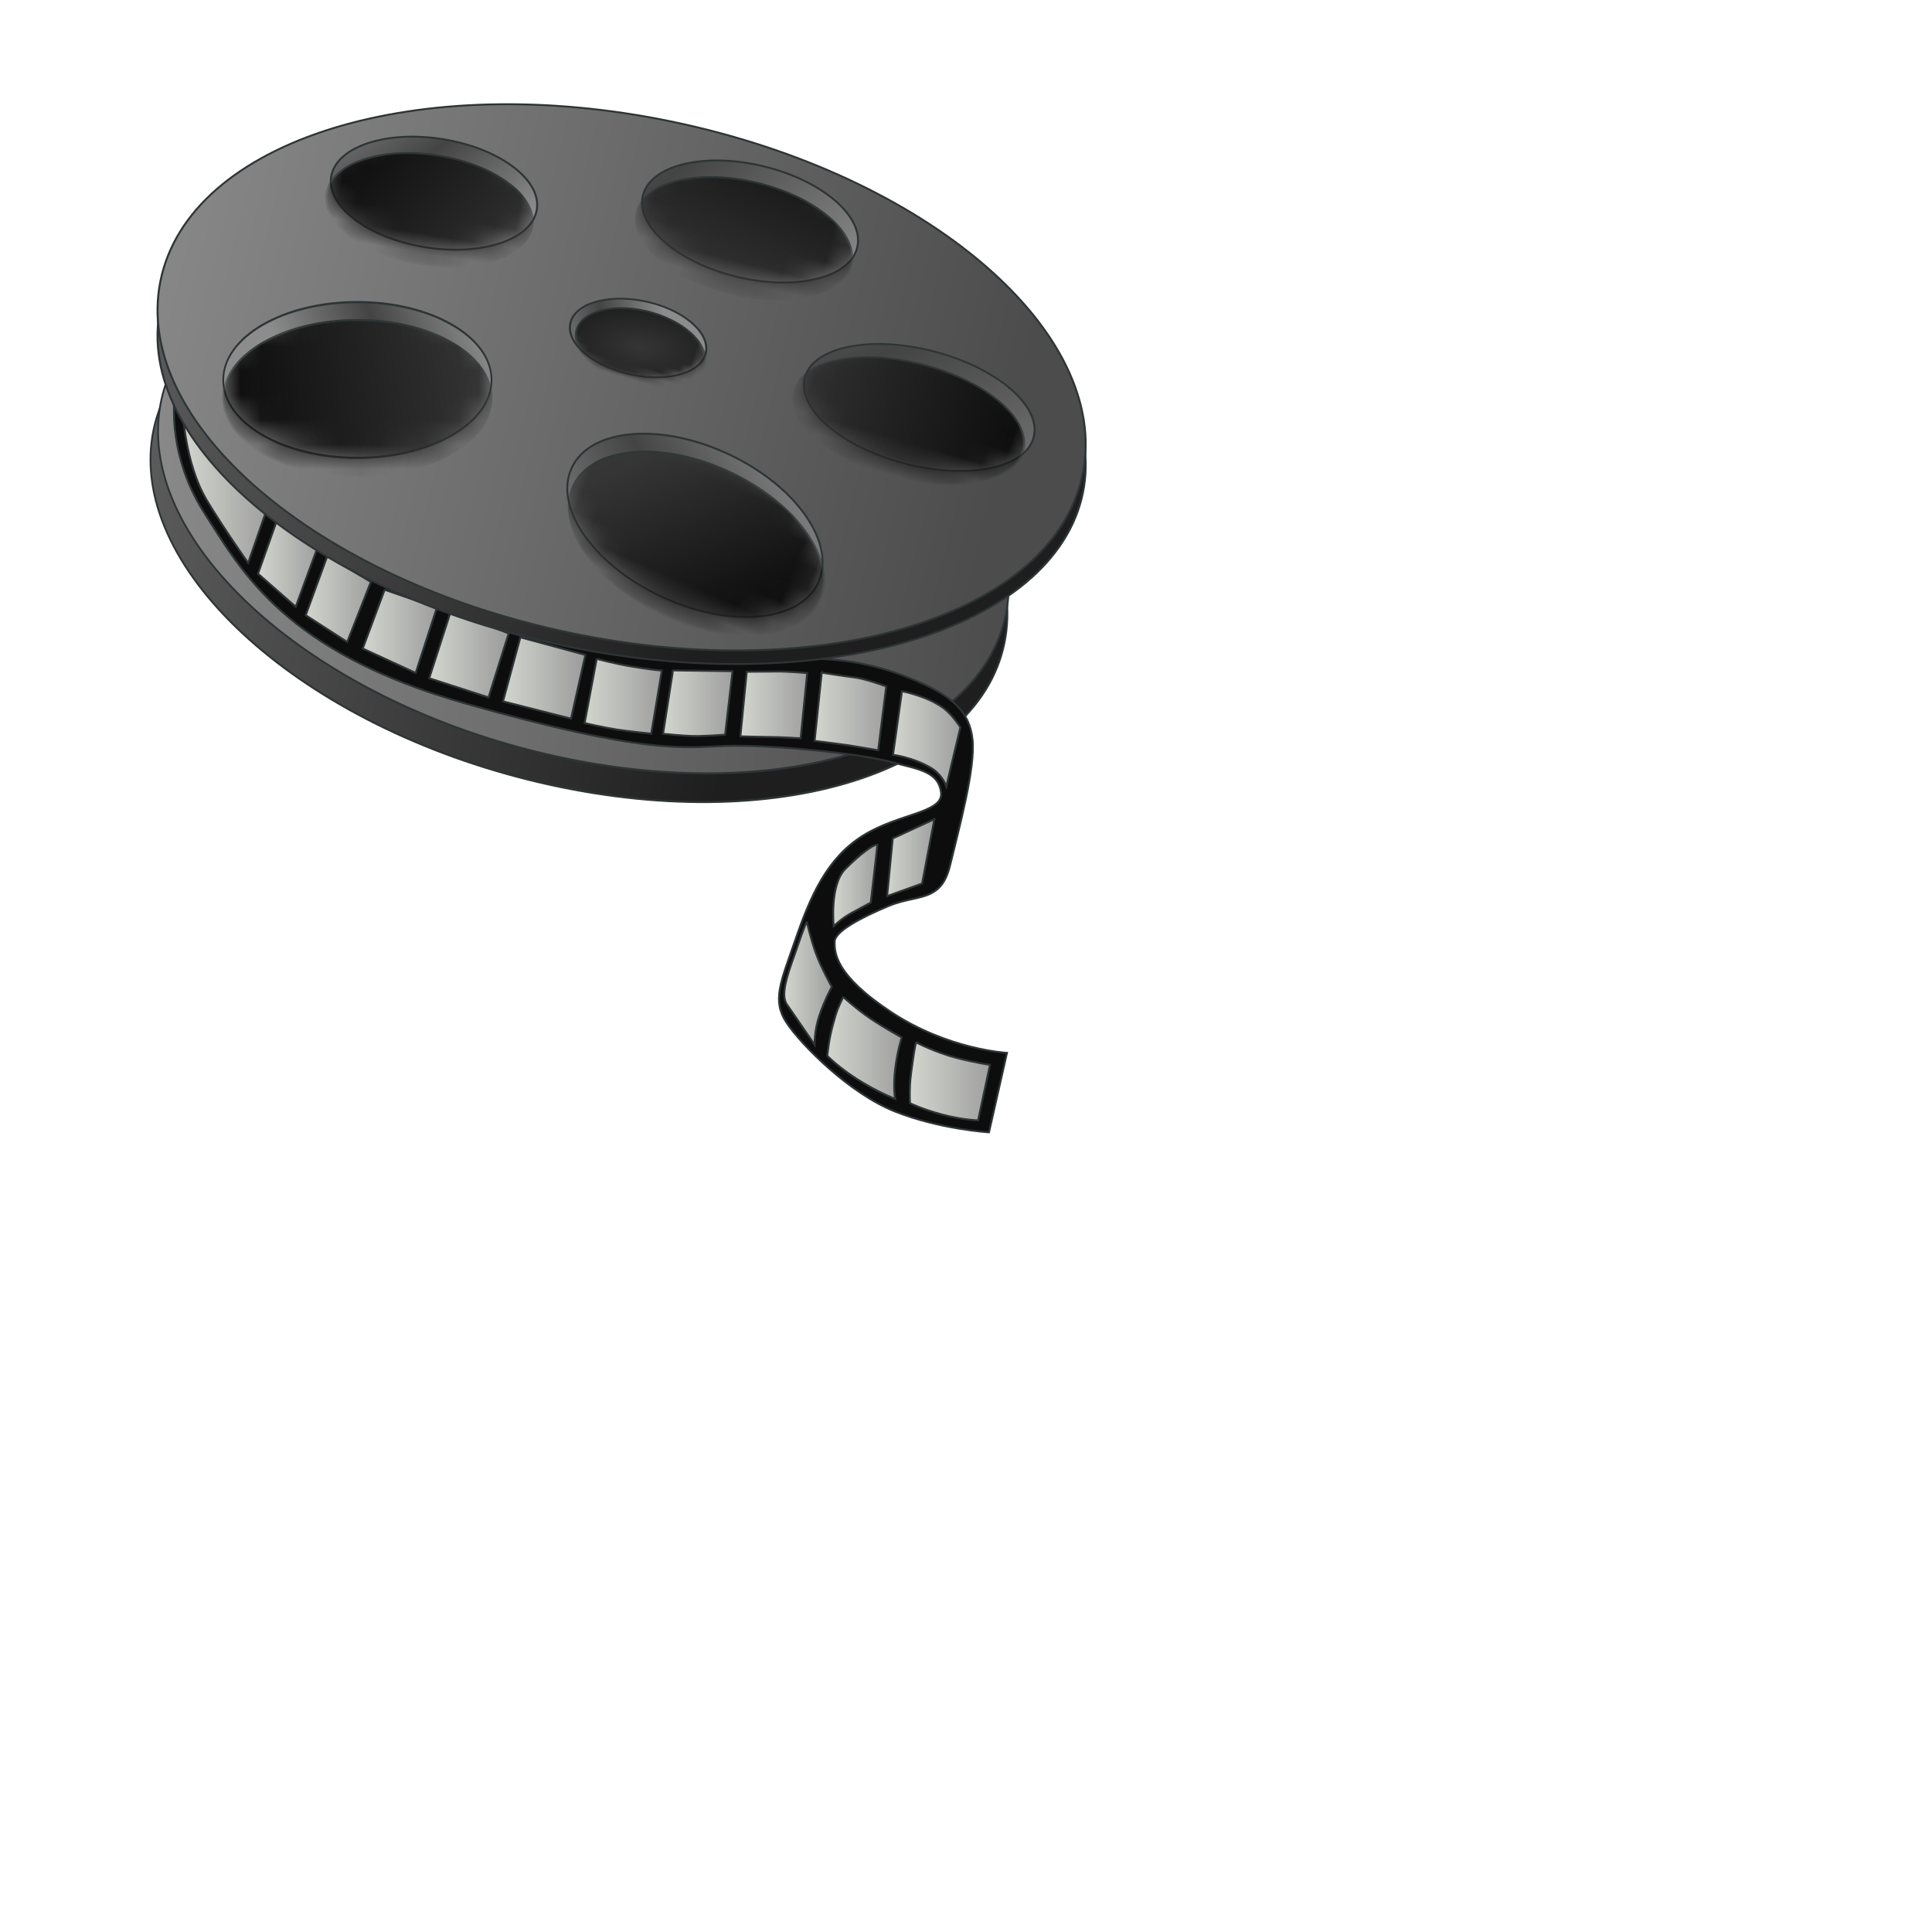 <?xml version="1.0" encoding="UTF-8"?>
<svg viewBox="0 0 100 100" xmlns="http://www.w3.org/2000/svg" xmlns:xlink="http://www.w3.org/1999/xlink">
 <defs>
  <linearGradient id="b">
   <stop stop-color="#0d0d0d" offset="0"/>
   <stop stop-color="#353535" offset="1"/>
  </linearGradient>
  <linearGradient id="c">
   <stop stop-color="#8c8c8c" offset="0"/>
   <stop stop-color="#444" offset=".5"/>
   <stop stop-color="#8c8c8c" offset="1"/>
  </linearGradient>
  <linearGradient id="a">
   <stop stop-color="#d3d7cf" offset="0"/>
   <stop stop-color="#9f9f9f" offset="1"/>
  </linearGradient>
  <linearGradient id="e" x1="6.764" x2="38.928" y1="35.879" y2="38.692" gradientUnits="userSpaceOnUse">
   <stop stop-color="#5b5b5b" offset="0"/>
   <stop stop-color="#1e1e1e" offset="1"/>
  </linearGradient>
  <linearGradient id="d" x1="6.764" x2="52.271" gradientUnits="userSpaceOnUse">
   <stop stop-color="#898989" offset="0"/>
   <stop stop-color="#4c4c4c" offset="1"/>
  </linearGradient>
  <linearGradient id="s" x1="54.312" x2="32.75" y1="33.426" y2="12.374" gradientUnits="userSpaceOnUse">
   <stop stop-color="#8c8c8c" offset="0"/>
   <stop stop-color="#444" offset=".485"/>
   <stop stop-color="#8c8c8c" offset="1"/>
  </linearGradient>
  <linearGradient id="am" x1="9.247" x2="13.792" gradientUnits="userSpaceOnUse" xlink:href="#a"/>
  <linearGradient id="al" x1="13.147" x2="16.348" gradientUnits="userSpaceOnUse" xlink:href="#a"/>
  <linearGradient id="ak" x1="15.615" x2="19.112" gradientUnits="userSpaceOnUse" xlink:href="#a"/>
  <linearGradient id="aj" x1="18.567" x2="22.404" gradientUnits="userSpaceOnUse" xlink:href="#a"/>
  <linearGradient id="ai" x1="22.01" x2="25.87" gradientUnits="userSpaceOnUse" xlink:href="#a"/>
  <linearGradient id="ah" x1="25.829" x2="29.903" gradientUnits="userSpaceOnUse" xlink:href="#a"/>
  <linearGradient id="ag" x1="30.053" x2="34.049" gradientUnits="userSpaceOnUse" xlink:href="#a"/>
  <linearGradient id="af" x1="34.112" x2="37.834" gradientUnits="userSpaceOnUse" xlink:href="#a"/>
  <linearGradient id="ae" x1="38.116" x2="41.697" gradientUnits="userSpaceOnUse" xlink:href="#a"/>
  <linearGradient id="ad" x1="41.956" x2="45.787" gradientUnits="userSpaceOnUse" xlink:href="#a"/>
  <linearGradient id="ac" x1="46.015" x2="49.627" gradientUnits="userSpaceOnUse" xlink:href="#a"/>
  <linearGradient id="ab" x1="45.708" x2="48.279" gradientUnits="userSpaceOnUse" xlink:href="#a"/>
  <linearGradient id="aa" x1="42.917" x2="45.333" gradientUnits="userSpaceOnUse" xlink:href="#a"/>
  <linearGradient id="z" x1="40.386" x2="42.972" gradientUnits="userSpaceOnUse" xlink:href="#a"/>
  <linearGradient id="y" x1="42.614" x2="46.593" gradientUnits="userSpaceOnUse" xlink:href="#a"/>
  <linearGradient id="x" x1="46.879" x2="51.159" gradientUnits="userSpaceOnUse" xlink:href="#a"/>
  <linearGradient id="w" x1="16.508" x2="24.876" y1="26.327" y2="21.984" gradientUnits="userSpaceOnUse" xlink:href="#c"/>
  <linearGradient id="v" x1="12.201" x2="25.119" y1="25.02" y2="22.267" gradientUnits="userSpaceOnUse" xlink:href="#b"/>
  <linearGradient id="u" x1="29.119" x2="37.785" y1="35.542" y2="23.952" gradientUnits="userSpaceOnUse" xlink:href="#c"/>
  <linearGradient id="t" x1="38.691" x2="32.653" y1="33.205" y2="27.042" gradientUnits="userSpaceOnUse" xlink:href="#b"/>
  <linearGradient id="r" x1="52.945" x2="40.339" y1="23.901" y2="24.599" gradientUnits="userSpaceOnUse" xlink:href="#b"/>
  <linearGradient id="q" x1="25.021" x2="37.785" y1="29.825" y2="23.952" gradientUnits="userSpaceOnUse" xlink:href="#c"/>
  <linearGradient id="p" x1="23.511" x2="15.942" y1="17.858" y2="10.244" gradientUnits="userSpaceOnUse" xlink:href="#c"/>
  <linearGradient id="o" x1="17.429" x2="26.528" y1="12.223" y2="17.846" gradientUnits="userSpaceOnUse" xlink:href="#b"/>
  <linearGradient id="n" x1="42.769" x2="26.004" y1="20.482" y2="9.282" gradientUnits="userSpaceOnUse" xlink:href="#c"/>
  <linearGradient id="m" x1="39.755" x2="37.731" y1="8.709" y2="18.28" gradientUnits="userSpaceOnUse" xlink:href="#b"/>
  <mask id="l" maskUnits="userSpaceOnUse">
   <path transform="translate(.081,-.879)" d="m27.307 14.235a5.236 2.832 0 1 1 -10.473 0 5.236 2.832 0 1 1 10.473 0z" fill="#fff" stroke="#2e3436" stroke-linecap="round" stroke-linejoin="round" stroke-width=".1"/>
  </mask>
  <mask id="k" maskUnits="userSpaceOnUse">
   <path transform="translate(0,-.726)" d="m25.135 23.622a6.749 3.142 0 1 1 -13.498 0 6.749 3.142 0 1 1 13.498 0z" fill="#fff" stroke="#2e3436" stroke-linecap="round" stroke-linejoin="round" stroke-width=".1"/>
  </mask>
  <mask id="j" maskUnits="userSpaceOnUse">
   <path transform="translate(-.383,-.743)" d="m42.279 30.604a6.671 3.685 0 1 1 -13.343 0 6.671 3.685 0 1 1 13.343 0z" fill="#fff" stroke="#2e3436" stroke-linecap="round" stroke-linejoin="round" stroke-width=".1"/>
  </mask>
  <mask id="i" maskUnits="userSpaceOnUse">
   <path transform="translate(.095,-.869)" d="m44.761 15.321a5.469 2.832 0 1 1 -10.938 0 5.469 2.832 0 1 1 10.938 0z" fill="#fff" stroke="#2e3436" stroke-linecap="round" stroke-linejoin="round" stroke-width=".1"/>
  </mask>
  <mask id="h" maskUnits="userSpaceOnUse">
   <path transform="translate(.251,-.859)" d="m53.217 24.398a5.741 3.142 0 1 1 -11.481 0 5.741 3.142 0 1 1 11.481 0z" fill="#fff" stroke="#2e3436" stroke-linecap="round" stroke-linejoin="round" stroke-width=".1"/>
  </mask>
  <mask id="g" maskUnits="userSpaceOnUse">
   <path transform="matrix(1.045 -.041 .001 1.027 -2.14 -.378)" d="m41.038 22.07a7.835 4.848 0 1 1 -15.67 0 7.835 4.848 0 1 1 15.67 0z" fill="#fff" stroke="#2e3436" stroke-linecap="round" stroke-linejoin="round" stroke-width=".097"/>
  </mask>
  <radialGradient id="f" cx="33.202" cy="22.07" r="7.956" gradientTransform="matrix(2.058 -.173 -.088 1.222 -33.189 .838)" gradientUnits="userSpaceOnUse">
   <stop stop-color="#353535" offset="0"/>
   <stop stop-color="#0d0d0d" offset="1"/>
  </radialGradient>
 </defs>
 <g transform="translate(.145 -992.9)" stroke="#2e3436">
  <path transform="matrix(.975 .215 -.131 1.107 5.743 974.61)" d="m52.208 35.879c0 6.405-10.159 11.598-22.691 11.598s-22.691-5.192-22.691-11.598 10.159-11.598 22.691-11.598 22.691 5.192 22.691 11.598z" fill="url(#e)" stroke-linecap="round" stroke-linejoin="round" stroke-width=".095"/>
  <path transform="matrix(.968 .215 -.13 1.107 6.144 973.13)" d="m52.208 35.879c0 6.405-10.159 11.598-22.691 11.598s-22.691-5.192-22.691-11.598 10.159-11.598 22.691-11.598 22.691 5.192 22.691 11.598z" fill="url(#d)" stroke-linecap="round" stroke-linejoin="round" stroke-width=".095"/>
  <path transform="translate(0 988.36)" d="m8.921 24.747s-0.543 3.103 1.474 6.284 4.267 7.292 13.576 9.93 11.249 2.274 13.421 2.188c2.051-0.081 6.801 0.347 8.611 0.837 1.363 0.37 2.405 0.465 2.56 1.552s-2.172 1.086-4.034 2.25-2.715 3.103-3.491 5.353-1.241 3.181-0.465 4.344 3.258 3.646 5.585 4.577 4.887 1.086 4.887 1.086l0.931-4.112s-3.026-0.155-5.973-2.095-2.948-3.103-2.948-3.646 1.319-1.241 2.793-1.862 2.715-0.155 3.181-2.095 1.319-5.042 1.164-6.516-1.086-2.25-2.87-3.025-3.568-1.164-5.585-1.164-9.154 0.543-14.817-1.319-13.343-6.904-14.972-8.766-2.453-2.802-3.025-3.801z" fill="#0d0d0d" stroke-width=".1"/>
  <path transform="translate(0 988.36)" d="m9.309 25.792s0.113 2.715 1.231 4.609c0.799 1.352 2.159 3.278 2.159 3.278l1.029-2.956s-0.743-0.444-2.238-1.785c-1.329-1.193-1.755-2.573-2.182-3.145z" fill="url(#am)" stroke-width=".1"/>
  <path transform="translate(0 988.36)" d="m14.322 31.102-1.112 3.133 1.952 1.711 1.125-3.064-1.964-1.78z" fill="url(#al)" stroke-width=".1"/>
  <path transform="translate(0 988.36)" d="m16.799 33.321 2.251 1.339-1.222 3.108-2.15-1.384 1.121-3.064z" fill="url(#ak)" stroke-width=".1"/>
  <path transform="translate(0 988.36)" d="m19.764 35.067 2.702 0.926-1.096 3.377-2.741-1.262 1.135-3.041z" fill="url(#aj)" stroke-width=".1"/>
  <path transform="translate(0 988.36)" d="m23.197 36.154 2.985 1.172-1.041 3.311-3.069-0.991 1.125-3.491z" fill="url(#ai)" stroke-width=".1"/>
  <path transform="translate(0 988.36)" d="m26.789 37.528 3.364 0.911-0.743 3.297-3.519-0.893 0.898-3.315z" fill="url(#ah)" stroke-width=".1"/>
  <path d="m30.741 1027s0.838 0.234 1.81 0.399c0.977 0.165 1.56 0.211 1.56 0.211l-0.548 3.266s-1.24-0.129-1.818-0.22c-0.7-0.11-1.63-0.329-1.63-0.329l0.626-3.328z" fill="url(#ag)" stroke-width=".1"/>
  <path d="m34.668 1027.6 3.103 0.04-0.384 3.289s-1.071 0.078-1.606 0.07-1.606-0.117-1.606-0.117l0.494-3.157v-0.125z" fill="url(#af)" stroke-width=".1"/>
  <path transform="translate(0 988.36)" d="m38.508 39.309 1.61-0.012c0.526-0.004 1.516 0.082 1.516 0.082l-0.337 3.376s-1.04-0.065-1.56-0.067-1.56-0.035-1.56-0.035l0.329-3.344z" fill="url(#ae)" stroke-width=".1"/>
  <path transform="translate(0 988.36)" d="m42.387 39.356s1.165 0.185 1.7 0.247 1.638 0.466 1.638 0.466l-0.415 3.307s-1.097-0.193-1.646-0.274-1.646-0.212-1.646-0.212l0.369-3.534z" fill="url(#ad)" stroke-width=".1"/>
  <path transform="translate(0 988.36)" d="m46.54,40.319c0,0 1.31.244 2.155.878 .466.35.869.987.869.987l-.729,3.056c0,0-.197-.622-.848-.987-.947-.533-1.91-.642-1.91-.642l.462-3.291z" fill="url(#ac)" stroke-width=".1"/>
  <path transform="translate(0 988.36)" d="m48.217 46.94-0.635 3.331-1.811 0.651 0.292-2.986 2.155-0.995z" fill="url(#ab)" stroke-width=".1"/>
  <path transform="translate(0 988.36)" d="m45.271 48.257-0.345 3.001s-0.549 0.29-1.042 0.564-0.878 0.658-0.878 0.658-0.219-2.139 0.603-2.962 1.442-1.261 1.662-1.261z" fill="url(#aa)" stroke-width=".1"/>
  <path transform="translate(0 988.36)" d="m41.619,52.253c0,0 .18.831.454,1.599s.837,1.769.837,1.769-.357.631-.645,1.481c-.266.786-.247,1.508-.247,1.508l-1.426-2.071c-.262-.381-.155-1.024.235-2.139 .439-1.253.682-1.983.792-2.148z" fill="url(#z)" stroke-width=".1"/>
  <path transform="translate(0 988.36)" d="m43.499 56.142s0.672 0.617 1.44 1.138c0.67 0.455 1.591 0.96 1.591 0.96s-0.233 0.713-0.343 1.646-4e-6 1.536-4e-6 1.536-1.001-0.398-2.016-1.056c-0.985-0.639-1.495-1.179-1.495-1.179s0.055-0.727 0.274-1.55 0.31-0.995 0.549-1.495z" fill="url(#y)" stroke-width=".1"/>
  <path transform="translate(0 988.36)" d="m47.284 58.501s0.987 0.507 2.03 0.782 1.783 0.37 1.783 0.37l-0.617 2.88s-0.809-0.027-1.851-0.302-1.673-0.59-1.673-0.59-0.055-0.713 0.055-1.536 0.219-1.605 0.274-1.605z" fill="url(#x)" stroke-width=".1"/>
  <path transform="matrix(.996 .214 -.234 .913 5.355 985.07)" d="m56.242 23.699c0 7.648-10.697 13.847-23.893 13.847s-23.893-6.2-23.893-13.847 10.697-13.847 23.893-13.847 23.893 6.2 23.893 13.847z" fill="url(#e)" stroke-linecap="round" stroke-linejoin="round" stroke-width=".102"/>
  <path transform="matrix(.996 .222 -.234 .946 5.355 982.83)" d="m56.242 23.699c0 7.648-10.697 13.847-23.893 13.847s-23.893-6.2-23.893-13.847 10.697-13.847 23.893-13.847 23.893 6.2 23.893 13.847z" fill="url(#d)" stroke-linecap="round" stroke-linejoin="round" stroke-width=".1"/>
  <path transform="matrix(1.029 0 0 1.283 -.566 982.26)" d="m25.135 23.622c0 1.735-3.022 3.142-6.749 3.142s-6.749-1.407-6.749-3.142 3.022-3.142 6.749-3.142 6.749 1.407 6.749 3.142z" fill="url(#w)" stroke-linecap="round" stroke-linejoin="round" stroke-width=".087"/>
  <path transform="matrix(1.029 0 0 1.283 -.566 983.19)" d="m25.135 23.622c0 1.735-3.022 3.142-6.749 3.142s-6.749-1.407-6.749-3.142 3.022-3.142 6.749-3.142 6.749 1.407 6.749 3.142z" fill="url(#v)" mask="url(#k)" stroke-linecap="round" stroke-linejoin="round" stroke-width=".087"/>
  <path transform="matrix(.966 .422 -.393 1.036 13.453 973.36)" d="m42.279 30.604c0 2.035-2.987 3.685-6.671 3.685s-6.671-1.65-6.671-3.685 2.987-3.685 6.671-3.685 6.671 1.65 6.671 3.685z" fill="url(#u)" stroke-linecap="round" stroke-linejoin="round" stroke-width=".093"/>
  <path transform="matrix(.966 .422 -.393 1.036 13.53 974.29)" d="m42.279 30.604c0 2.035-2.987 3.685-6.671 3.685s-6.671-1.65-6.671-3.685 2.987-3.685 6.671-3.685 6.671 1.65 6.671 3.685z" fill="url(#t)" mask="url(#j)" stroke-linecap="round" stroke-linejoin="round" stroke-width=".093"/>
  <path transform="matrix(1.024 .293 -.334 .898 6.969 978.17)" d="m53.217 24.398c0 1.735-2.57 3.142-5.741 3.142s-5.741-1.407-5.741-3.142 2.57-3.142 5.741-3.142 5.741 1.407 5.741 3.142z" fill="url(#s)" stroke-linecap="round" stroke-linejoin="round" stroke-width=".099"/>
  <path transform="matrix(1.024 .293 -.334 .898 6.426 978.86)" d="m53.217 24.398c0 1.735-2.57 3.142-5.741 3.142s-5.741-1.407-5.741-3.142 2.57-3.142 5.741-3.142 5.741 1.407 5.741 3.142z" fill="url(#r)" mask="url(#h)" stroke-linecap="round" stroke-linejoin="round" stroke-width=".099"/>
  <path transform="matrix(.443 .113 -.132 .378 21.087 998.3)" d="m41.038 22.07c0 2.678-3.508 4.848-7.835 4.848s-7.835-2.171-7.835-4.848 3.508-4.848 7.835-4.848 7.835 2.171 7.835 4.848z" fill="url(#q)" stroke-linecap="round" stroke-linejoin="round" stroke-width=".234"/>
  <path transform="matrix(.419 .122 -.129 .368 21.936 998.7)" d="m41.038 22.07c0 2.678-3.508 4.848-7.835 4.848s-7.835-2.171-7.835-4.848 3.508-4.848 7.835-4.848 7.835 2.171 7.835 4.848z" fill="url(#f)" mask="url(#g)" stroke-linecap="round" stroke-linejoin="round" stroke-width=".242"/>
  <path transform="matrix(1.016 .166 -.171 .986 2.328 985.2)" d="m27.307 14.235c0 1.564-2.344 2.832-5.236 2.832s-5.236-1.268-5.236-2.832 2.344-2.832 5.236-2.832 5.236 1.268 5.236 2.832z" fill="url(#p)" stroke-linecap="round" stroke-linejoin="round" stroke-width=".099"/>
  <path transform="matrix(1.016 .166 -.171 .986 2.095 986.05)" d="m27.307 14.235c0 1.564-2.344 2.832-5.236 2.832s-5.236-1.268-5.236-2.832 2.344-2.832 5.236-2.832 5.236 1.268 5.236 2.832z" fill="url(#o)" mask="url(#l)" stroke-linecap="round" stroke-linejoin="round" stroke-width=".099"/>
  <path transform="matrix(1.014 .246 -.247 1.009 2.62 979.24)" d="m44.761 15.321c0 1.564-2.449 2.832-5.469 2.832s-5.469-1.268-5.469-2.832 2.449-2.832 5.469-2.832 5.469 1.268 5.469 2.832z" fill="url(#n)" stroke-linecap="round" stroke-linejoin="round" stroke-width=".096"/>
  <path transform="matrix(1.014 .246 -.247 1.009 2.309 980.1)" d="m44.761 15.321c0 1.564-2.449 2.832-5.469 2.832s-5.469-1.268-5.469-2.832 2.449-2.832 5.469-2.832 5.469 1.268 5.469 2.832z" fill="url(#m)" mask="url(#i)" stroke-linecap="round" stroke-linejoin="round" stroke-width=".096"/>
 </g>
</svg>
